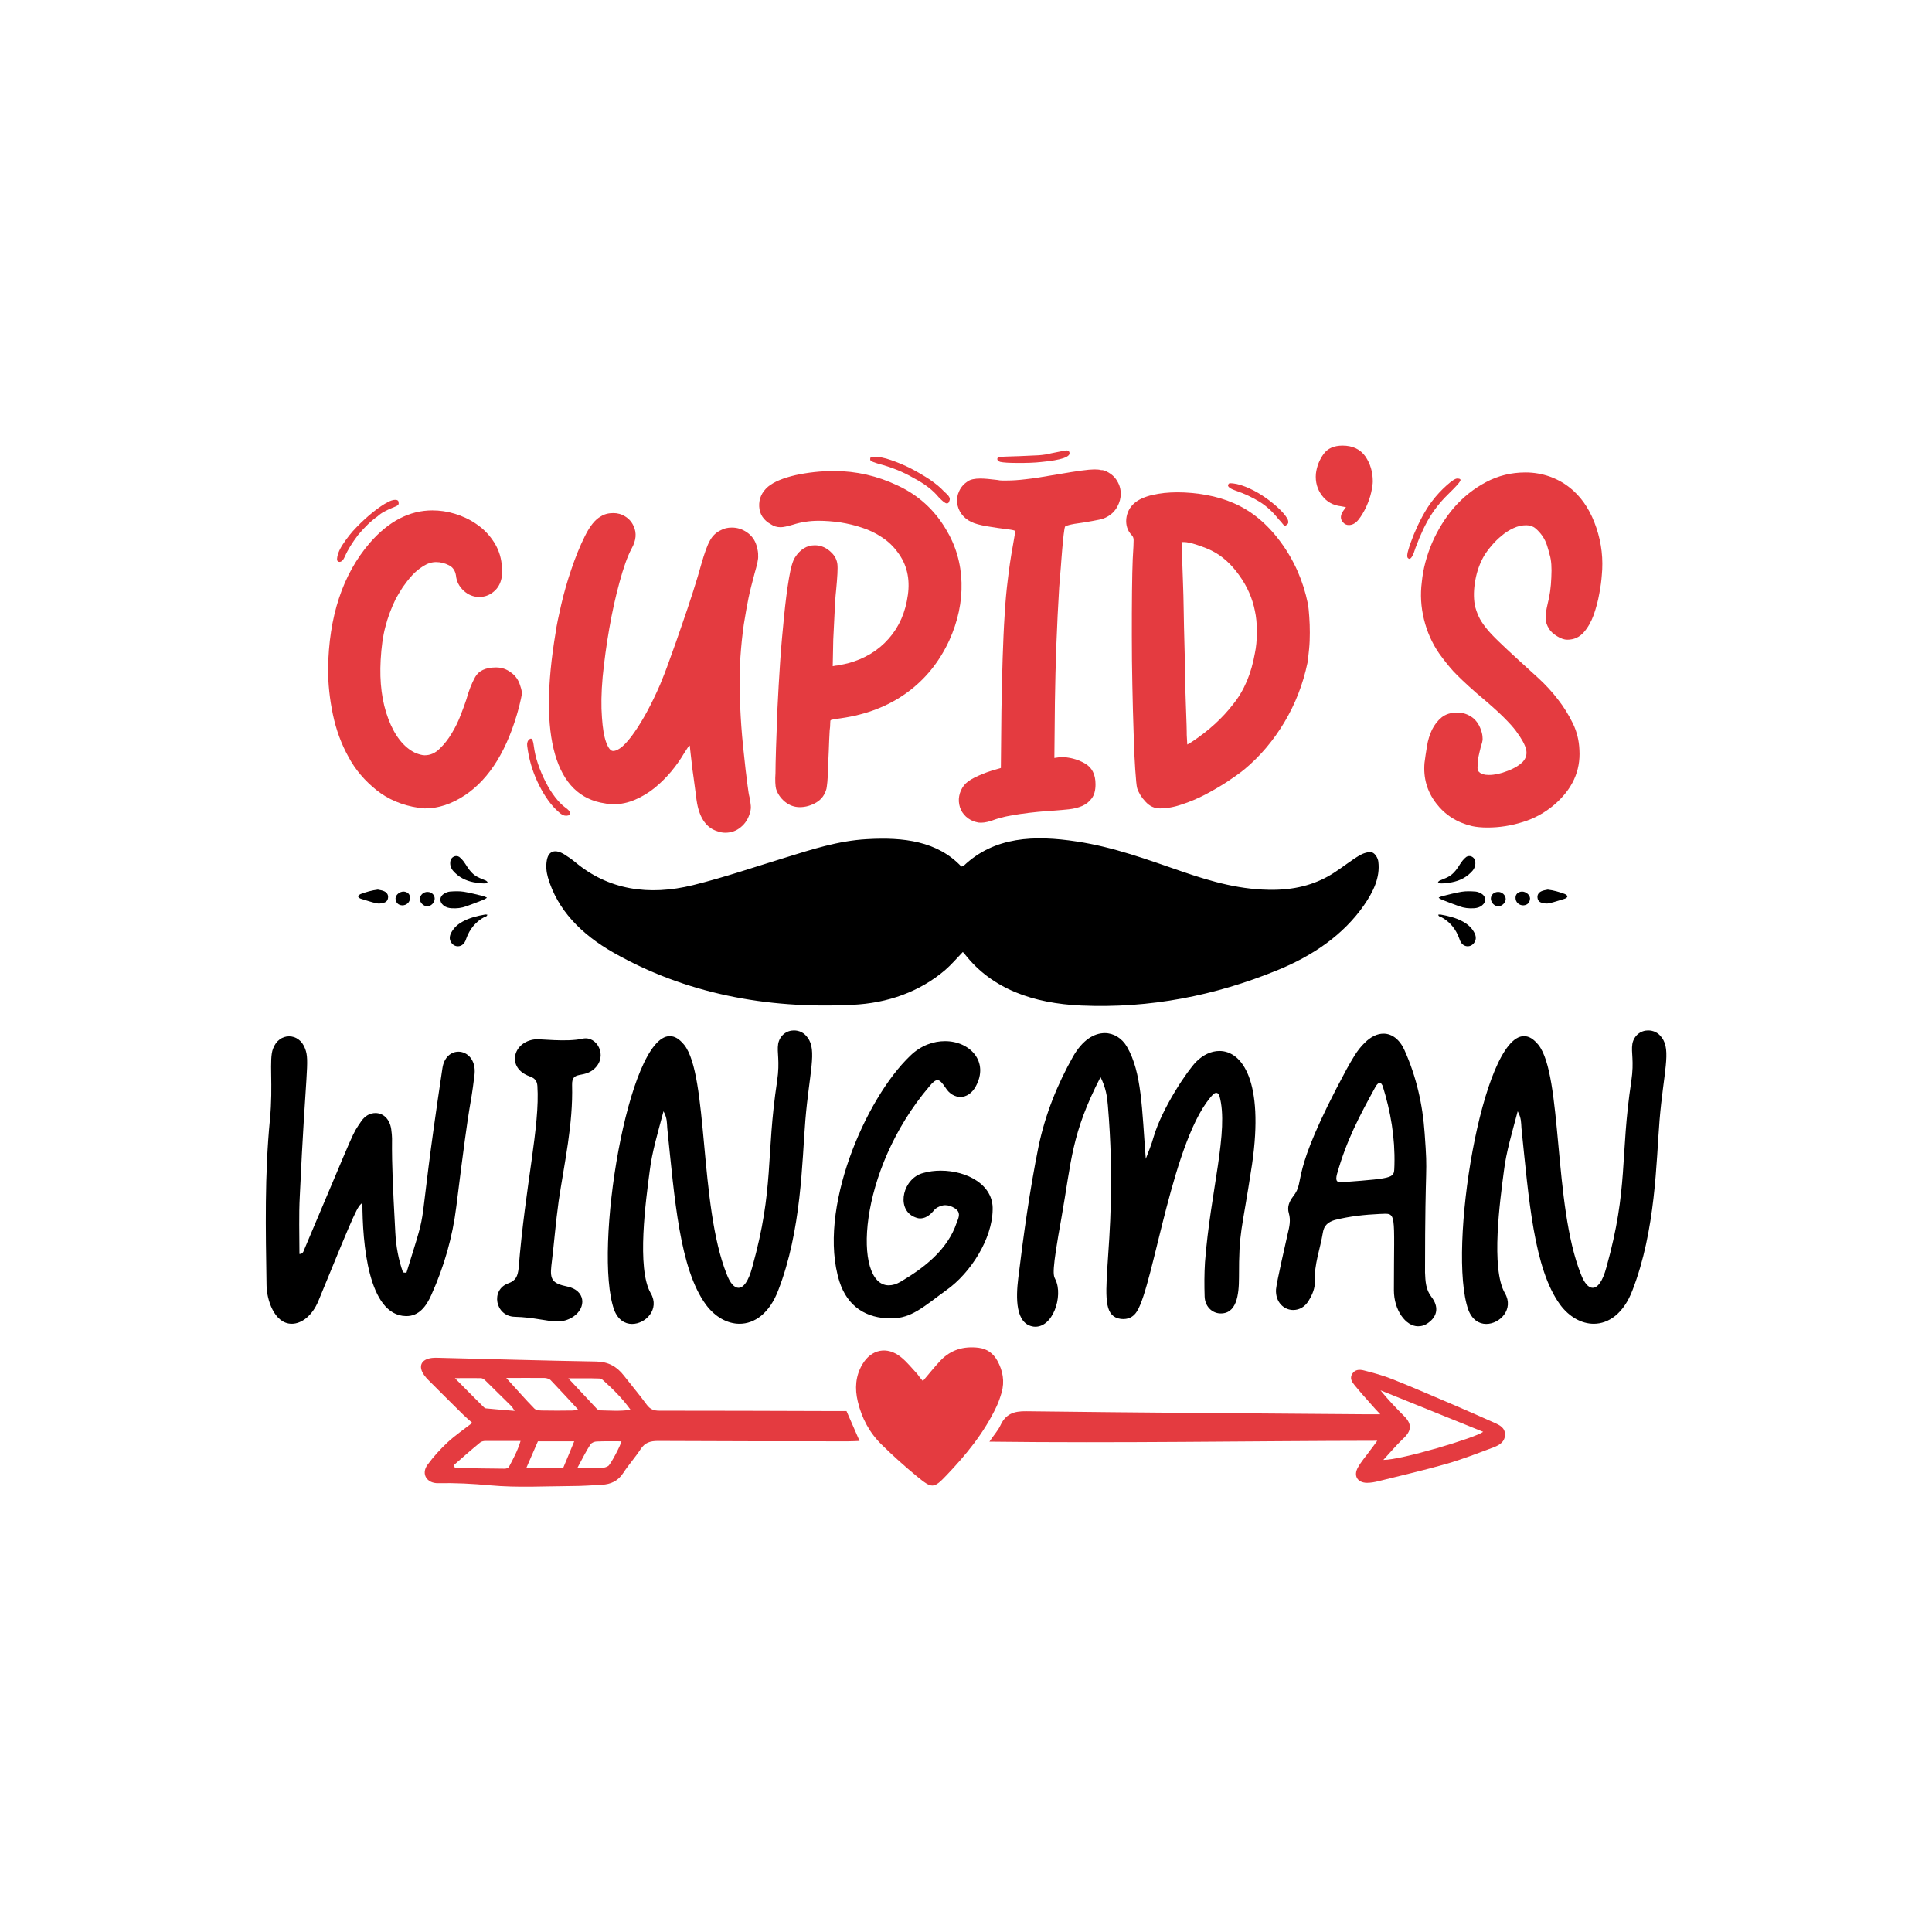 <?xml version="1.0" encoding="utf-8"?>
<!-- Generator: Adobe Illustrator 22.0.0, SVG Export Plug-In . SVG Version: 6.00 Build 0)  -->
<svg version="1.1" id="Layer_1" xmlns="http://www.w3.org/2000/svg" xmlns:xlink="http://www.w3.org/1999/xlink" x="0px" y="0px"
	 viewBox="0 0 1080 1080" style="enable-background:new 0 0 1080 1080;" xml:space="preserve">
<style type="text/css">
	.st0{fill:#E43B40;}
</style>
<g>
	<g>
		<g>
			<path class="st0" d="M290.8,383.3c0.7,2,1,3.5,0.9,4.6c-0.1,1.1-0.6,3.4-1.5,7.1c-6.3,23.9-16.5,40.4-30.4,49.6
				c-7.4,4.9-14.8,7.3-22.2,7.3c-1.6,0-2.8-0.1-3.5-0.3c-9.2-1.4-17.1-4.7-23.6-9.9c-6.5-5.2-11.8-11.3-15.7-18.6
				c-4-7.2-6.9-15.1-8.7-23.7c-1.8-8.6-2.7-17-2.7-25.4c0.4-29.3,8.1-52.8,23.3-70.5c10.5-12.1,22.2-18.2,35-18.2
				c4.2,0,8.4,0.6,12.6,1.9c4.2,1.3,8.2,3.1,11.8,5.6c3.6,2.4,6.7,5.4,9.2,9c2.5,3.5,4.2,7.5,4.9,11.8c1.3,7.4,0.2,12.8-3.3,16.3
				c-2.5,2.5-5.5,3.8-9,3.8c-3.3,0-6.2-1.2-8.7-3.5c-2.5-2.3-4-5.2-4.3-8.4c-0.4-2.7-1.7-4.7-3.9-5.8c-2.3-1.2-4.7-1.8-7.2-1.8
				c-2.4,0-4.7,0.7-7.1,2.2c-2.4,1.5-4.5,3.2-6.4,5.3c-1.9,2.1-3.6,4.3-5.2,6.6c-1.5,2.4-2.8,4.5-3.9,6.5
				c-2.5,5.2-4.5,10.5-5.8,15.7c-1.4,5.2-2.2,11.4-2.6,18.4c-0.7,12.5,0.7,23.5,4.3,33c3.6,9.5,8.6,15.8,14.9,18.9
				c2.2,0.9,4,1.4,5.4,1.4c3.1,0,5.9-1.2,8.4-3.7c2.5-2.4,4.8-5.3,6.8-8.7c2-3.3,3.7-6.8,5-10.3c1.4-3.5,2.4-6.4,3.1-8.5
				c1.3-4.7,2.9-8.9,4.9-12.5c2-3.6,5.9-5.4,11.7-5.4c3.1,0,5.8,0.9,8.3,2.8C288.2,377.7,289.9,380.2,290.8,383.3z M192.8,311.1
				c-0.9,2-1.9,3-3,3c-0.7,0-1.2-0.4-1.4-1.1c0-2.5,1.1-5.5,3.3-8.8c2.2-3.3,4.7-6.6,7.7-9.6c3-3.1,6.1-5.9,9.2-8.4
				c3.2-2.5,5.8-4.3,8-5.4c1.6-0.9,3.1-1.4,4.3-1.4c1.3,0,1.9,0.5,1.9,1.4c0.2,0.7,0,1.3-0.4,1.6c-0.5,0.4-1.6,0.9-3.4,1.6
				c-1.3,0.5-2.7,1.2-4.2,2c-1.5,0.8-2.8,1.7-3.7,2.6c-3.6,2.5-7.2,6-10.9,10.4C196.8,303.5,194.3,307.5,192.8,311.1z"/>
			<path class="st0" d="M316,451.4c1.6,1.1,2.5,2.1,2.7,3c0.2,0.9-0.5,1.5-1.9,1.6h-0.5c-1.1,0-2.4-0.6-3.8-1.9
				c-4.2-3.6-7.8-8.6-11-14.9c-3.2-6.3-5.3-12.8-6.4-19.5c-0.4-2.2-0.5-3.6-0.4-4.2c0.1-0.6,0.3-1.2,0.7-1.8c0.5-0.5,1-0.8,1.4-0.8
				c0.7,0,1.3,1.4,1.6,4.1c0.4,3.1,1.1,6.4,2.3,9.9c1.2,3.5,2.6,6.9,4.2,10c1.6,3.2,3.4,6.1,5.4,8.7
				C312.3,448.2,314.2,450.1,316,451.4z M421.8,320.6c-1.4,5.2-2.6,9.9-3.4,13.8c-0.8,4-1.7,8.9-2.6,14.6
				c-0.9,6.3-1.5,12.4-1.9,18.3c-0.4,5.9-0.5,12-0.4,18.3c0.1,6.3,0.4,13.1,0.9,20.3c0.5,7.2,1.4,15.4,2.4,24.4
				c0.4,2.9,0.7,5.8,1.1,8.8c0.4,3,0.7,5.2,1.1,6.6c0.4,2,0.6,3.6,0.7,4.7c0.1,1.2,0,2.4-0.4,3.7c-0.9,3.4-2.6,6.2-5.2,8.3
				c-2.5,2.1-5.4,3.1-8.7,3.1c-1.5,0-2.9-0.3-4.3-0.8c-6-1.8-9.8-7-11.4-15.5c-0.2-1.1-0.5-3-0.8-5.7c-0.4-2.7-0.8-5.7-1.2-9
				c-0.5-3.3-0.9-6.4-1.2-9.5c-0.4-3.1-0.6-5.4-0.8-7.1c0-0.7-0.1-1.1-0.3-1.1c-0.2,0-1.2,1.4-3,4.3c-2,3.4-4.4,6.8-7.2,10.2
				c-2.8,3.3-5.9,6.4-9.2,9.1c-3.3,2.7-7,4.9-10.9,6.6c-3.9,1.7-8,2.6-12.3,2.6c-0.7,0-1.5,0-2.2-0.1c-0.7-0.1-1.5-0.2-2.4-0.4
				c-13.9-2-23.2-11.1-27.9-27.3c-4.7-16.2-4.6-38.9,0.3-68.2c0.5-3.8,1.6-9,3.1-15.5c1.5-6.5,3.4-13.2,5.7-19.9
				c2.3-6.8,4.8-13,7.6-18.6c2.8-5.6,5.7-9.2,8.8-10.9c2-1.3,4.3-1.9,7.1-1.9c2.3,0,4.6,0.6,6.6,1.9c2.1,1.3,3.7,3.1,4.7,5.4
				c1.8,3.8,1.4,8-1.1,12.5c-2.4,4.5-4.6,10.8-6.8,18.9c-2.2,8-4.1,16.6-5.7,25.8c-1.6,9.1-2.8,18.1-3.7,27
				c-0.8,8.9-0.9,16.5-0.4,22.8c0.4,5.8,1.1,10.4,2.3,13.7c1.2,3.3,2.5,5,3.9,5c3.1,0,7.1-3.5,11.9-10.4c4.9-7,9.7-15.9,14.4-26.7
				c1.4-3.4,3.3-8.1,5.4-14.1c2.2-6,4.4-12.2,6.6-18.7c2.3-6.5,4.4-12.9,6.4-19.1c2-6.2,3.5-11.3,4.6-15.3
				c1.8-6.3,3.4-10.8,4.9-13.4c1.4-2.6,3.5-4.6,6.2-5.8c1.6-0.9,3.6-1.4,6-1.4c3.1,0,5.9,0.9,8.5,2.7c2.6,1.8,4.4,4.3,5.3,7.3
				c0.7,2.4,1,4.3,0.9,5.8C424,312.5,423.2,315.7,421.8,320.6z"/>
			<path class="st0" d="M528.7,295.7c5.6,9.2,8.5,19.2,8.8,30c0.3,10.8-2,21.6-6.9,32.4c-5.6,12.1-13.6,21.9-23.9,29.3
				c-10.3,7.4-22.5,12.1-36.6,14.1c-3.8,0.5-5.7,0.9-5.7,1.1c-0.2,0-0.3,0.6-0.3,1.8c0,1.2-0.1,2.5-0.3,3.9
				c-0.2,3.8-0.4,7.6-0.5,11.3c-0.2,3.7-0.3,7.1-0.4,10c-0.1,3-0.2,5.5-0.4,7.5c-0.2,2-0.4,3.3-0.5,3.8c-0.9,3.4-2.8,6-5.7,7.7
				c-2.9,1.7-6,2.6-9.2,2.6c-3.1,0-5.8-1-8.3-3c-2.4-2-4.1-4.4-5-7.3c-0.2-0.7-0.3-1.9-0.4-3.5c-0.1-1.6,0-3.3,0.1-5.2
				c0-2.9,0.1-7.5,0.3-14c0.2-6.4,0.5-13.8,0.8-22.1c0.4-8.3,0.9-17,1.5-26c0.6-9,1.4-17.6,2.2-25.6c0.8-8,1.7-15.1,2.7-21
				c1-6,2.1-9.9,3.4-11.9c2.9-4.5,6.6-6.8,11.1-6.8c3.6,0,6.8,1.5,9.5,4.3c1.8,1.8,2.8,3.9,3.1,6.2c0.3,2.4,0,7.2-0.7,14.6
				c-0.4,3.6-0.7,8.1-0.9,13.4c-0.3,5.3-0.5,10.1-0.7,14.2l-0.3,14.9l1.6-0.3c0.4,0,1.2-0.1,2.6-0.4c1.4-0.3,2.8-0.6,4.2-0.9
				c9.4-2.5,17-7.1,22.9-13.8c5.9-6.7,9.4-14.8,10.7-24.4c1.3-9.2-0.6-17.2-5.7-23.9c-2.4-3.3-5.2-6-8.7-8.3
				c-3.4-2.3-7.1-4.1-11.1-5.4c-4-1.4-8.1-2.3-12.3-3c-4.3-0.6-8.3-0.9-12.1-0.9c-4.9,0-9.7,0.7-14.4,2.2c-3.1,0.9-5.3,1.4-6.8,1.4
				c-2,0-3.8-0.5-5.4-1.6c-4.2-2.3-6.4-5.7-6.6-10s1.4-8,5-11.1c3.3-2.7,8.4-4.8,15.3-6.4c7-1.5,14.1-2.3,21.6-2.3
				c12.3,0,24.1,2.7,35.5,8.1C513.2,276.7,522.2,284.8,528.7,295.7z M491.2,259.3c-2.4-0.7-3.8-1.3-4.3-1.6c-0.5-0.4-0.6-1-0.3-1.9
				c0.2-0.4,0.8-0.5,1.9-0.5c2.7,0,5.9,0.6,9.6,1.9c3.7,1.3,7.4,2.8,11.1,4.7c3.7,1.9,7.2,4,10.6,6.2c3.3,2.3,5.9,4.4,7.7,6.4
				c1.6,1.4,2.7,2.5,3.1,3.3c0.4,0.7,0.5,1.5,0.1,2.2c-0.2,0.9-0.6,1.4-1.4,1.4c-0.9,0-2.4-1.2-4.6-3.5c-3.1-3.8-7.7-7.4-14-10.7
				C504.7,263.7,498.1,261.1,491.2,259.3z"/>
			<path class="st0" d="M618.7,263.6c2.5,1.3,4.5,3,5.8,5.3c1.4,2.3,2,4.6,2,7.1s-0.6,4.8-1.9,7.2c-1.3,2.4-3.2,4.3-5.7,5.7
				c-1.3,0.7-2.8,1.3-4.5,1.6c-1.7,0.4-4.7,0.9-8.8,1.6c-4,0.5-6.7,1-8.1,1.4c-1.4,0.4-2.2,0.7-2.2,1.1c-0.2,0.5-0.4,1.9-0.7,4.2
				c-0.3,2.3-0.5,5-0.8,8.1c-0.3,3.2-0.5,6.6-0.8,10.3c-0.3,3.7-0.6,7.4-0.9,11c-1.3,21.3-2.1,42.8-2.4,64.3l-0.3,31.2l3.5-0.5
				c4.7,0,9.1,1.1,13.3,3.4c4.2,2.3,6.2,6.2,6.2,11.8c0,3.4-0.7,6.1-2.2,8c-1.4,1.9-3.3,3.3-5.4,4.2c-2.2,0.9-4.6,1.5-7.3,1.8
				c-2.7,0.3-5.3,0.5-7.9,0.7c-6.5,0.4-12.9,1-19.1,1.9c-6.2,0.9-10.9,1.9-14,3c-3.3,1.3-6,1.9-8.1,1.9c-1.1,0-1.9-0.1-2.4-0.3
				c-2.4-0.5-4.3-1.6-6-3.1c-1.6-1.5-2.8-3.3-3.4-5.3c-0.6-2-0.8-4.1-0.4-6.2c0.4-2.2,1.3-4.2,2.7-6c1.1-1.4,3-2.9,5.8-4.3
				c2.8-1.4,5.9-2.7,9.4-3.8l5.4-1.6l0.3-31.7c0.2-11.2,0.4-21.2,0.7-29.8c0.3-8.7,0.6-16.6,1.1-23.9c0.4-7.2,1-13.9,1.8-20.1
				c0.7-6.1,1.6-12.2,2.7-18.2c0.9-5.1,1.4-8,1.4-8.7c0-0.4-1.5-0.7-4.6-1.1c-3.3-0.4-6.9-0.9-11-1.6c-4.1-0.7-7-1.5-8.8-2.4
				c-2.4-1.1-4.2-2.6-5.6-4.5c-1.4-1.9-2.2-4-2.4-6.2c-0.3-2.3,0.1-4.5,1.1-6.6c1-2.2,2.6-4,4.7-5.4c1.6-1.1,4-1.6,7.1-1.6
				c2.3,0,5.5,0.3,9.5,0.8c0.9,0.2,1.8,0.3,2.7,0.3s1.8,0,2.7,0c2.9,0,6.4-0.2,10.4-0.7c4.1-0.4,10.2-1.4,18.3-2.8
				c10.3-1.8,17-2.7,20.1-2.7c1.6,0,2.9,0.1,3.9,0.4C616.6,262.7,617.7,263.1,618.7,263.6z M559.1,258.2c-1.1-0.4-1.6-0.9-1.6-1.6
				c0-0.7,0.5-1.1,1.5-1.2c1-0.1,4.6-0.2,10.7-0.4c4.9-0.2,8.5-0.4,11-0.5c2.4-0.2,4.7-0.5,6.9-1.1c2.7-0.5,4.7-0.9,6-1.2
				c1.3-0.3,2.2-0.4,2.7-0.4c0.7,0,1.2,0.3,1.4,0.8c1.3,2.7-4.1,4.6-16,5.7c-1.6,0.2-3.6,0.3-5.8,0.4c-2.3,0.1-4.6,0.1-6.9,0.1
				C564.1,258.8,560.9,258.6,559.1,258.2z"/>
			<path class="st0" d="M731.1,337.4c0.4,2.2,0.6,4.7,0.8,7.5c0.2,2.8,0.3,5.7,0.3,8.8c0,3.1-0.1,6.1-0.4,9.1
				c-0.3,3-0.6,5.6-0.9,7.7c-2.5,11.9-6.8,23-12.9,33.2c-6.1,10.2-13.5,19-22.4,26.4c-2.7,2.2-6,4.5-9.9,7.1
				c-3.9,2.5-8,4.9-12.2,7.1c-4.3,2.2-8.5,4-12.9,5.4c-4.3,1.5-8.4,2.2-12.2,2.2c-3.1,0-5.7-1.2-8-3.7c-2.3-2.4-3.8-4.9-4.7-7.5
				c-0.4-1.4-0.7-5-1.1-10.6c-0.4-5.6-0.7-12.4-0.9-20.5c-0.3-8-0.5-16.8-0.7-26.3c-0.2-9.5-0.3-18.8-0.3-27.8c0-9,0-17.4,0.1-25
				c0.1-7.6,0.2-13.6,0.4-17.9c0.4-6,0.5-9.5,0.5-10.7c0-1.2-0.4-2.1-1.1-2.8c-2.4-2.5-3.3-5.6-3-9.1c0.4-3.5,1.9-6.5,4.6-8.8
				c2.3-2,5.7-3.5,9.9-4.5c4.2-1,9-1.5,14.2-1.5c5.2,0,10.6,0.5,16.1,1.5c5.5,1,10.5,2.5,15.1,4.5c10.1,4.3,18.9,11.6,26.4,21.8
				C723.5,313.3,728.5,324.8,731.1,337.4z M701.5,365.1c0.7-3.3,1.1-7.2,1.1-11.9c0-4.7-0.4-8.6-1.1-11.7
				c-1.4-7.1-4.3-13.7-8.7-19.8c-4.3-6.1-9.3-10.7-14.9-13.6c-2.5-1.3-5.4-2.4-8.7-3.5c-3.3-1.1-5.7-1.6-7.3-1.6h-1.4l0.3,5.4
				c0,0.7,0,2.6,0.1,5.7c0.1,3.1,0.2,6.9,0.4,11.5c0.2,4.6,0.3,9.9,0.4,15.7c0.1,5.9,0.2,12,0.4,18.3c0.2,6.3,0.3,12.4,0.4,18.3
				c0.1,5.9,0.2,11.1,0.4,15.7c0.2,4.6,0.3,8.5,0.4,11.5c0.1,3.1,0.1,5,0.1,5.7l0.3,5.4l2.7-1.6c9.2-6.1,16.9-13.1,22.9-20.9
				C695.5,386.1,699.5,376.5,701.5,365.1z M690.6,274.2c-4-1.4-5.1-2.8-3.3-4.1c2.5,0,5.4,0.6,8.7,1.9c3.3,1.3,6.4,2.9,9.5,4.9
				c3.1,2,5.9,4.2,8.5,6.5c2.6,2.4,4.6,4.6,5.8,6.8c0.5,1.3,0.5,2.2,0,2.7c-0.7,0.7-1.3,1.1-1.6,1.1c-0.2,0-0.6-0.4-1.2-1.2
				c-0.6-0.8-1.4-1.7-2.3-2.6c-3.1-4-6.6-7.2-10.4-9.6C700.4,278.2,695.9,276,690.6,274.2z"/>
			<path class="st0" d="M767.4,269.1c0,1.4-0.3,3.5-0.9,6.2c-0.6,2.7-1.6,5.4-2.8,8.1c-1.3,2.7-2.7,5.1-4.3,7.1c-1.6,2-3.4,3-5.4,3
				c-1.3,0-2.4-0.5-3.3-1.6c-1.6-1.8-1.5-4,0.3-6.5l1.4-1.9l-2.7-0.5c-4.5-0.5-8.1-2.5-10.7-6c-2.6-3.4-3.8-7.5-3.4-12.2
				c0.5-4.2,2-7.8,4.3-11c2.3-3.2,5.9-4.7,10.6-4.7c5.6,0,9.9,2,12.8,6.1C766,259.2,767.4,263.8,767.4,269.1z"/>
			<path class="st0" d="M810.8,275c-4.5,4.3-8.2,8.7-11,13.2c-2.8,4.4-5.7,10.4-8.5,18c-1.3,4.2-2.4,6.2-3.5,6.2
				c-0.2,0-0.5-0.2-0.8-0.5c-0.5-0.5-0.5-2.1,0.3-4.6c0.7-2.5,1.8-5.4,3.1-8.7c1.4-3.3,2.9-6.6,4.7-9.9c1.8-3.3,3.6-6.2,5.4-8.5
				c2.5-3.3,5.2-6.2,8.1-8.8c2.9-2.6,4.9-3.9,6-3.9c1.6,0,2.2,0.5,1.6,1.5C815.7,269.9,813.9,272,810.8,275z M879.4,274.2
				c5.8,5.2,10.1,12.2,13,20.9c2.9,8.7,3.9,17.5,3,26.6c-0.2,2.7-0.6,6.1-1.4,10.2c-0.7,4.1-1.8,8-3.1,11.8
				c-1.4,3.8-3.2,7.1-5.6,9.8c-2.4,2.7-5.4,4.1-9.2,4.1c-1.6,0-3.5-0.6-5.6-1.9c-2.1-1.3-3.6-2.6-4.5-4.1c-1.3-2-1.9-3.9-2-5.8
				c-0.1-1.9,0.3-4.7,1.2-8.5c1.1-4.2,1.8-9,2-14.5c0.3-5.5,0-9.7-0.9-12.6c-0.4-1.6-0.9-3.4-1.5-5.3c-0.6-1.9-1.5-3.7-2.6-5.3
				c-1.1-1.6-2.4-3-3.8-4.2c-1.4-1.2-3.2-1.8-5.2-1.8c-2.4,0-4.7,0.5-7.1,1.6c-2.4,1.1-4.6,2.5-6.6,4.2c-2.1,1.7-4,3.6-5.7,5.6
				c-1.7,2-3.1,3.9-4.2,5.7c-2.4,4.2-4,8.7-4.9,13.7c-0.9,5-1,9.5-0.3,13.7c0.5,2.4,1.3,4.5,2.2,6.5c0.9,2,2.3,4.1,4.1,6.4
				c1.8,2.3,4.2,4.8,7.1,7.6c2.9,2.8,6.5,6.2,10.9,10.2c3.6,3.3,7.4,6.7,11.4,10.4c4,3.7,7.6,7.6,10.8,11.8c3.3,4.2,6,8.6,8.3,13.3
				c2.3,4.7,3.5,9.7,3.7,14.9c0.7,11.8-4,22-14.1,30.7c-5.1,4.3-10.9,7.6-17.5,9.6c-6.6,2.1-13.2,3.1-19.7,3.1
				c-3.6,0-6.5-0.3-8.7-0.8c-8.5-2-15.2-6.3-20.2-12.9c-5-6.6-7.1-14.1-6.4-22.4c0.4-2.9,0.8-6,1.4-9.4c0.5-3.3,1.5-6.4,2.8-9.2
				c1.4-2.8,3.2-5.1,5.4-6.9c2.3-1.8,5.2-2.7,8.8-2.7c3.1,0,5.9,1,8.4,2.8c2.5,1.9,4.2,4.7,5.2,8.3c0.4,1.4,0.5,2.7,0.5,3.7
				c0,1-0.4,2.6-1.1,4.7c-0.4,1.5-0.7,3-1.1,4.7c-0.4,1.7-0.5,3.1-0.5,4.2c-0.2,1.8-0.2,3-0.1,3.5c0.1,0.5,0.4,1,0.9,1.4
				c1.1,1.1,2.9,1.6,5.4,1.6c3.1,0,6.5-0.7,10.3-2.2c3.8-1.4,6.7-3.2,8.7-5.2c1.8-2,2.4-4.3,1.8-6.9c-0.6-2.6-2.5-6-5.6-10.2
				c-1.6-2.2-4-4.8-7.2-8c-3.2-3.2-8.2-7.6-15.1-13.4c-5.8-5.1-10-9.1-12.8-12.1c-2.7-3-5.3-6.3-7.9-9.9c-4-5.8-6.8-12.2-8.5-19.1
				c-1.7-7-2.1-13.9-1.2-20.8c0.7-7.4,2.7-14.8,5.8-22.1c3.2-7.3,7.3-13.9,12.3-19.7c5.1-5.8,11-10.5,17.8-14.1
				c6.8-3.6,14.1-5.4,22.1-5.4c4.7,0,9.3,0.8,13.8,2.4C871.5,268.3,875.6,270.8,879.4,274.2z"/>
		</g>
	</g>
	<g>
		<path d="M150.9,625.8c1.9-19.6-0.6-33.5,1.7-39.5c1.7-4.7,5.3-7,9-7s7.3,2.3,9,7c2.6,7,0.2,12.2-3,82.2
			c-0.6,10.9-0.2,21.6-0.2,32.5c2.1,0,2.3-1.7,2.8-2.8c29.9-70.5,26.1-63,31.8-71.5c2.1-3,4.9-4.5,7.9-4.5c4.1,0,7.9,3,8.8,9
			c1.3,9.8-0.9,0.9,2.3,57.9c0.4,7.5,1.7,14.9,4.3,22.2l1.9,0.2c13.9-45.1,4.5-10.5,20.1-114.2c0.9-6.4,4.9-9.4,9-9.4
			c4.9,0,9.8,4.5,9,12.6c-2.8,23.1-1.7,5.3-10.2,73.9c-2.1,17.1-6.8,33.5-13.9,49.3c-2.8,6.4-7,12.2-14.3,12
			c-21.1-0.4-24.3-41-24.3-63.4c-3,2.8-2.6,1.1-24.6,54.9c-3.4,8.3-9.4,12.8-14.9,12.8c-9.8,0-14.1-13.7-14.1-21.8
			C148.5,687.3,147.9,656.5,150.9,625.8z"/>
		<path d="M284.1,717.4c4.3-1.5,5.3-4.1,5.8-8.3c3.8-47,12-79.6,10.5-102.1c-0.2-2.8-1.5-4.3-4.3-5.3c-13.2-4.7-9.4-19.4,3-20.7
			c2.1-0.4,17.7,1.7,26.7-0.4c7.9-1.7,14.1,9.6,6.6,16.7c-6.2,5.8-12.8,0.9-12.6,9.2c0.6,22-4.3,43.4-7.5,64.9
			c-1.7,12.2-2.6,24.3-4.1,36.3c-0.9,7.9,0.9,9.8,9,11.5c10,2.1,10.9,11.7,3.2,16.9c-3,1.9-5.8,2.6-8.8,2.6c-6,0-12.8-2.3-23.9-2.6
			C276.8,735.8,274.1,721,284.1,717.4z"/>
		<path d="M374.4,579.2c2.8,0,5.3,1.5,8.1,4.9c13.5,17.1,8.3,89.5,23.7,128.1c1.9,5.1,4.3,7.7,6.6,7.7c2.8,0,5.6-3.6,7.7-11.5
			c12.4-44.4,7.5-61.7,13.9-104c1.7-11.5-0.2-15.8,0.6-20.9c0.9-4.7,4.7-7.5,8.8-7.5c3,0,5.8,1.3,7.7,4.1c5.3,7,0.9,19.6-1.3,46.1
			c-1.9,23.1-2.1,61.5-15.2,95.2c-4.9,12.8-13.2,18.6-21.6,18.6c-6.8,0-13.7-3.8-18.8-10.7c-14.7-20.1-17.5-59.2-21.6-98.7
			c-0.2-2.8,0-5.6-2.1-9.4c-3.2,12.2-6.4,22.6-7.7,33.3c-2.1,16-7.5,54.7,0.6,68.5c5.1,8.8-2.8,17.1-10.5,17.1
			c-4.1,0-7.9-2.4-10-7.9C331.5,699,351.1,579.2,374.4,579.2z"/>
		<path d="M508.9,590.1c6-5.8,13-8.1,19.4-8.1c13.9,0,24.8,11.5,17.1,25.4c-2.1,3.8-5.3,5.8-8.5,5.8c-3,0-6.2-1.7-8.3-5.1
			c-1.9-2.8-3.2-4.3-4.5-4.3c-1.3,0-2.6,1.1-4.5,3.4c-40.6,47.6-42.7,111.3-22.8,111.3c2.1,0,4.3-0.6,6.8-2.1
			c13-7.7,26.1-17.7,31.2-32.9c1.1-2.8,2.6-5.8-1.1-8.1c-1.7-1.1-3.6-1.7-5.3-1.7c-1.9,0-4.1,0.9-5.6,2.1c-1.1,1.1-3.8,5.3-8.5,5.3
			c-1.1,0-2.3-0.4-3.8-1.1c-9.6-4.9-5.6-21.4,5.6-24.3c3.2-0.9,6.4-1.3,9.8-1.3c14.7,0,29.5,7.9,29,21.8
			c-0.2,16.4-12.4,35.4-25.6,44.8c-13,9.4-19.6,16-31.2,16c-13.9,0-24.3-6.6-28.8-20.5C456.6,676.4,483.8,614,508.9,590.1z"/>
		<path d="M569.2,714.6c3-24.6,6.4-49.1,11.3-73.5c3.8-18.2,10.5-34.8,19.4-50.6c5.3-9.2,11.7-13,17.7-13c4.9,0,9.6,2.8,12.4,7.7
			c8.3,14.3,8.3,34.6,10.5,62.6c1.5-4.1,3.2-7.9,4.3-12c4.9-16.7,19.2-37.6,23.9-42.3c3.8-3.8,8.3-6,13-6c12.6,0,25,16.7,18.2,63.4
			c-6,39.5-7.3,36.5-7.3,63.2c0,9.8-1.3,20.7-10.9,20.1c-4.5-0.4-8.1-4.1-8.3-9.4c-0.2-6.4-0.2-12.8,0.2-19.2
			c3-39.5,13.5-73.5,8.1-92.9c-0.6-1.9-1.9-2.3-3.4-1.1C655.6,635,645,718,635.6,733c-2.1,3.4-5.1,4.7-9,4.3
			c-17.5-2.3-0.2-35.7-7.3-119.4c-0.4-4.9-1.1-9.8-4.1-15.8c-16.4,31.8-16.2,46.8-21.8,78.4c-5.6,31-4.7,32.2-3.4,34.8
			c4.5,9.2-1.5,27.5-12.2,26.3C567.5,740.2,567.9,725.3,569.2,714.6z"/>
		<path d="M722.9,732.3c-5.1,0-10-4.3-9.6-11.5c0.4-4.5,5.6-26.7,6.6-31.4c0.9-3.6,1.7-7.3,0.6-11.1c-1.1-3.6,0.2-6.6,2.3-9.4
			c7.7-9.8-3.4-9.4,29.9-71.1c3-5.3,5.8-10.7,10.2-14.9c3.4-3.4,7-5.1,10.5-5.1c4.7,0,9,3.2,11.7,9.2c6.6,14.7,10.2,30.3,11.3,46.6
			c1.9,26.3,0.2,10.7,0.2,77.7c0.2,4.9,0.4,9.6,3.6,13.7c4.1,5.3,3.4,10.5-1.3,14.1c-2.1,1.7-4.1,2.3-6.2,2.3
			c-7,0-13.5-9.2-13.5-20.1c0-44.8,1.9-43.1-7.9-42.7c-8.5,0.4-16.9,1.3-25.2,3.4c-3.6,1.1-6,3-6.6,7c-1.5,9.2-4.9,17.7-4.5,27.1
			c0.2,3.8-1.3,7.5-3.4,10.9C729.5,730.6,726.3,732.3,722.9,732.3z M750.9,660.8c30.5-2.3,28.2-2.3,28.6-9.6
			c0.4-15.2-2.1-29.9-6.6-44.2c-0.2-0.6-0.9-1.3-1.1-1.7c-1.5,0-1.9,0.9-2.6,1.7c-9.6,17.5-16.4,30.3-21.8,49.3
			C746.4,660.2,747.2,661.2,750.9,660.8z"/>
		<path d="M851.9,579.2c2.8,0,5.3,1.5,8.1,4.9c13.5,17.1,8.3,89.5,23.7,128.1c1.9,5.1,4.3,7.7,6.6,7.7c2.8,0,5.6-3.6,7.7-11.5
			c12.4-44.4,7.5-61.7,13.9-104c1.7-11.5-0.2-15.8,0.6-20.9c0.9-4.7,4.7-7.5,8.8-7.5c3,0,5.8,1.3,7.7,4.1c5.3,7,0.9,19.6-1.3,46.1
			c-1.9,23.1-2.1,61.5-15.2,95.2c-4.9,12.8-13.2,18.6-21.6,18.6c-6.8,0-13.7-3.8-18.8-10.7c-14.7-20.1-17.5-59.2-21.6-98.7
			c-0.2-2.8,0-5.6-2.1-9.4c-3.2,12.2-6.4,22.6-7.7,33.3c-2.1,16-7.5,54.7,0.6,68.5c5.1,8.8-2.8,17.1-10.5,17.1
			c-4.1,0-7.9-2.4-10-7.9C809,699,828.6,579.2,851.9,579.2z"/>
	</g>
	<g>
		<path d="M538.2,532.2c-3.3,3.4-6.3,7-9.9,10.1c-14.1,12-31.9,18.5-51.9,19.4c-48.4,2.4-93.5-6.5-133.5-29.2
			c-18.1-10.3-31.4-24-36.6-42c-0.9-3.1-1.2-6.5-0.6-9.7c1-5.3,4.8-6.3,9.9-3.1c2.1,1.3,4.1,2.7,5.9,4.2
			c18.6,15.6,41.2,19,65.9,12.9c17.4-4.3,34.3-10.1,51.3-15.3c14.9-4.6,29.7-9.5,45.9-10.4c20.5-1.2,39.4,1.1,52.8,15.3
			c0.7-0.2,1.1-0.2,1.3-0.4c17.2-16.4,39.6-17.2,63.2-13.6c20.7,3.1,39.7,10.2,58.9,16.8c16.6,5.7,33.3,10.5,51.7,10.2
			c12.7-0.2,23.8-3.3,33.5-9.7c4.8-3.1,9.2-6.7,14.1-9.6c1.9-1.1,5.2-2.2,6.9-1.6c1.8,0.6,3.3,3.3,3.5,5.2c1.1,8.9-2.9,16.9-8,24.3
			c-11.4,16.4-28.3,28.2-48.8,36.5c-34.4,14-70.7,21.3-109.3,19.6c-26.9-1.2-49.8-9.3-64.9-28.5
			C539.3,533.1,538.8,532.7,538.2,532.2z"/>
	</g>
	<g>
		<g>
			<g>
				<path d="M272.1,501.7c-0.6-0.2-1.1-0.5-1.7-0.7c-3.7-0.9-7.4-1.9-11.1-2.5c-2.5-0.4-5.2-0.3-7.8-0.1c-1.1,0.1-2.3,0.6-3.3,1.2
					c-2.6,1.6-2.7,4.6-0.3,6.5c1.3,1.1,2.9,1.5,4.5,1.6c2.8,0.2,5.6-0.1,8.3-1.1c3.2-1.1,6.4-2.4,9.5-3.6c0.6-0.2,1.2-0.6,1.8-1
					C272.1,502,272.1,501.8,272.1,501.7z"/>
			</g>
			<g>
				<path d="M272.4,511.3c-0.4,0-0.8-0.1-1.1-0.1c-4.5,0.8-8.8,1.8-12.9,4.1c-2.5,1.4-4.5,3.2-5.9,5.6c-1.1,1.9-1.6,3.9-0.3,5.9
					c1.8,2.9,5.7,2.9,7.5,0c0.4-0.6,0.7-1.3,0.9-2c1.9-5.4,5.3-9.6,10.4-12.3C271.5,512.4,272.3,512.3,272.4,511.3z"/>
			</g>
			<g>
				<path d="M269.5,493.8c0.7,0,1.3,0.1,2,0c0.4-0.1,0.7-0.4,1.1-0.7c-0.3-0.3-0.6-0.6-0.9-0.8c-1.6-0.7-3.3-1.3-4.8-2.1
					c-2.3-1.2-4-3.1-5.5-5.3c-0.8-1.3-1.6-2.5-2.5-3.7c-0.6-0.8-1.4-1.6-2.2-2.2c-1.9-1.2-4.4,0-4.9,2.2c-0.4,2,0.1,3.9,1.4,5.5
					c3.1,3.6,7,5.6,11.6,6.5C266.3,493.5,267.9,493.6,269.5,493.8C269.5,493.8,269.5,493.8,269.5,493.8z"/>
			</g>
			<g>
				<path d="M211.2,497.3c-3.3,0.4-6.4,1.3-9.4,2.4c-0.3,0.1-0.6,0.3-0.9,0.5c-0.9,0.6-0.9,1.2,0,1.8c0.3,0.2,0.7,0.4,1.1,0.5
					c2.8,0.8,5.5,1.8,8.3,2.4c1.2,0.3,2.5,0.2,3.7-0.1c1.5-0.3,2.7-1.1,2.9-2.8c0.3-1.7-0.6-3-2-3.7
					C213.8,497.7,212.5,497.6,211.2,497.3z"/>
			</g>
			<g>
				<path d="M234.7,502.5c0,2,1.9,4,4,4.1c2.2,0.1,4.2-1.9,4.3-4.2c0-2.1-1.6-3.7-3.9-3.8C236.8,498.5,234.8,500.3,234.7,502.5z"/>
			</g>
			<g>
				<path d="M224.9,506.1c2.4,0,4.3-1.8,4.3-4.1c0.1-2.1-1.4-3.5-3.6-3.6c-2.2,0-4.4,1.8-4.5,3.8C221.2,504.6,222.6,506,224.9,506.1
					z"/>
			</g>
		</g>
		<g>
			<g>
				<path d="M804.3,501.7c0.6-0.2,1.1-0.5,1.7-0.7c3.7-0.9,7.4-1.9,11.1-2.5c2.5-0.4,5.2-0.3,7.8-0.1c1.1,0.1,2.3,0.6,3.3,1.2
					c2.6,1.6,2.7,4.6,0.3,6.5c-1.3,1.1-2.9,1.5-4.5,1.6c-2.8,0.2-5.6-0.1-8.3-1.1c-3.2-1.1-6.4-2.4-9.5-3.6c-0.6-0.2-1.2-0.6-1.8-1
					C804.3,502,804.3,501.8,804.3,501.7z"/>
			</g>
			<g>
				<path d="M804,511.3c0.4,0,0.8-0.1,1.1-0.1c4.5,0.8,8.8,1.8,12.9,4.1c2.5,1.4,4.5,3.2,5.9,5.6c1.1,1.9,1.6,3.9,0.3,5.9
					c-1.8,2.9-5.7,2.9-7.5,0c-0.4-0.6-0.7-1.3-0.9-2c-1.9-5.4-5.3-9.6-10.4-12.3C804.9,512.4,804.1,512.3,804,511.3z"/>
			</g>
			<g>
				<path d="M806.9,493.8c-0.7,0-1.3,0.1-2,0c-0.4-0.1-0.7-0.4-1.1-0.7c0.3-0.3,0.6-0.6,0.9-0.8c1.6-0.7,3.3-1.3,4.8-2.1
					c2.3-1.2,4-3.1,5.5-5.3c0.8-1.3,1.6-2.5,2.5-3.7c0.6-0.8,1.4-1.6,2.2-2.2c1.9-1.2,4.4,0,4.9,2.2c0.4,2-0.1,3.9-1.4,5.5
					c-3.1,3.6-7,5.6-11.6,6.5C810.1,493.5,808.5,493.6,806.9,493.8C806.9,493.8,806.9,493.8,806.9,493.8z"/>
			</g>
			<g>
				<path d="M865.2,497.3c3.3,0.4,6.4,1.3,9.4,2.4c0.3,0.1,0.6,0.3,0.9,0.5c0.9,0.6,0.9,1.2,0,1.8c-0.3,0.2-0.7,0.4-1.1,0.5
					c-2.8,0.8-5.5,1.8-8.3,2.4c-1.2,0.3-2.5,0.2-3.7-0.1c-1.5-0.3-2.7-1.1-2.9-2.8c-0.3-1.7,0.6-3,2-3.7
					C862.6,497.7,863.9,497.6,865.2,497.3z"/>
			</g>
			<g>
				<path d="M841.7,502.5c0,2-1.9,4-4,4.1c-2.2,0.1-4.2-1.9-4.3-4.2c0-2.1,1.6-3.7,3.9-3.8C839.6,498.5,841.6,500.3,841.7,502.5z"/>
			</g>
			<g>
				<path d="M851.5,506.1c-2.4,0-4.3-1.8-4.3-4.1c-0.1-2.1,1.4-3.5,3.6-3.6c2.2,0,4.4,1.8,4.5,3.8
					C855.2,504.6,853.8,506,851.5,506.1z"/>
			</g>
		</g>
	</g>
	<g>
		<path class="st0" d="M473.2,788.8c2.5,5.7,4.7,10.8,7.3,16.7c-2.5,0.1-4.5,0.2-6.5,0.2c-35.4,0-70.8,0-106.2-0.2
			c-4.3,0-7.3,0.9-9.7,4.6c-3,4.6-6.7,8.7-9.7,13.3c-2.9,4.5-6.9,6.3-12,6.6c-5.5,0.3-11,0.7-16.4,0.7c-15.4,0.1-30.7,1-46.1-0.4
			c-9.7-0.9-19.4-1.4-29.1-1.2c-6.1,0.1-9.6-5.1-5.8-10.3c3.3-4.5,7.2-8.8,11.3-12.6c4.1-3.8,8.8-7,13.7-10.8
			c-1.8-1.6-3.6-3.1-5.3-4.8c-6.4-6.3-12.8-12.7-19.2-19.1c-0.9-0.9-1.7-1.8-2.4-2.8c-3.5-4.9-1.7-8.9,4.4-9.6
			c0.9-0.1,1.8-0.1,2.7-0.1c29.7,0.7,59.4,1.6,89.1,2.1c6.7,0.1,11.5,2.8,15.4,7.8c4.2,5.4,8.7,10.7,12.8,16.3
			c1.9,2.6,3.9,3.4,7.1,3.4c31.3,0,62.6,0.1,93.9,0.2C465.8,788.8,469.3,788.8,473.2,788.8z M283,770.3c5.5,6,10.4,11.7,15.7,17.1
			c0.9,0.9,2.9,1.1,4.4,1.1c5.6,0.1,11.3,0.1,16.9,0c0.9,0,1.8-0.3,3.1-0.6c-5.3-5.7-10.2-11.1-15.2-16.3c-0.7-0.8-2.2-1.2-3.3-1.3
			C297.5,770.2,290.3,770.3,283,770.3z M253.7,819c0.2,0.5,0.4,1,0.6,1.6c9.3,0.2,18.6,0.3,27.9,0.4c0.8,0,2-0.4,2.3-1
			c2.3-4.4,4.8-8.8,6.5-14.5c-7.1,0-13.3,0-19.5,0c-1,0-2.2,0.2-3,0.8C263.5,810.4,258.6,814.7,253.7,819z M317.7,770.5
			c5.6,6,10.7,11.5,15.8,16.9c0.5,0.5,1.2,1,1.8,1c5.5,0.1,11.1,0.6,17.2-0.3c-4.6-6.4-9.8-11.5-15.1-16.3c-0.6-0.6-1.5-1.2-2.3-1.2
			C329.6,770.4,324.1,770.5,317.7,770.5z M300.7,805.7c-2.1,4.9-4.2,9.6-6.4,14.7c7.3,0,14.1,0,20.6,0c2.1-5.1,4.1-9.7,6.1-14.7
			C313.9,805.7,307.4,805.7,300.7,805.7z M254.3,770.4c5.8,5.8,10.7,10.9,15.7,15.8c0.5,0.5,1.1,1.1,1.7,1.1c5,0.5,10,0.9,16,1.4
			c-1.1-1.6-1.4-2.2-1.8-2.6c-4.8-4.7-9.5-9.4-14.3-14.1c-0.7-0.7-1.7-1.5-2.6-1.6C264.3,770.3,259.8,770.4,254.3,770.4z
			 M322.8,820.5c4.6,0,8.1,0,11.6,0c1.1,0,2.1,0.1,3.2-0.1c0.8-0.1,1.7-0.5,2.4-0.9c1.4-1,6.9-11.4,7.4-13.8
			c-4.6,0-9.2-0.1-13.8,0.1c-1.2,0-2.9,0.7-3.5,1.6C327.6,811.2,325.5,815.5,322.8,820.5z"/>
		<path class="st0" d="M769.9,805.4c-72.7,0.1-144.2,1.4-216.8,0.5c2.4-3.6,4.8-6.2,6.2-9.2c2.9-6.3,7.5-7.9,14.3-7.8
			c63.5,0.8,127.1,1.2,190.6,1.7c2,0,4.1,0,7.4,0c-2.2-2.3-3.5-3.7-4.7-5.1c-3.3-3.7-6.6-7.4-9.7-11.2c-1.5-1.8-2.8-3.9-1.3-6.3
			c1.6-2.6,4.3-2.5,6.6-1.9c5.5,1.4,11,2.9,16.2,5c11.3,4.5,22.5,9.4,33.8,14.2c7.6,3.3,15.3,6.6,22.8,10c2.9,1.3,6,2.7,6,6.6
			c0,4.1-3.1,5.9-6.2,7.1c-8.8,3.3-17.5,6.7-26.5,9.3c-12.6,3.6-25.3,6.5-38.1,9.7c-2,0.5-4.2,0.9-6.3,0.9c-5.3,0-7.8-3.9-5.1-8.6
			c1.9-3.4,4.5-6.3,6.8-9.5C767,809.4,768.1,807.9,769.9,805.4z M773.3,816.1c9.8,0.1,51.4-12.3,55.8-15.7
			c-19.3-7.8-38.3-15.5-57.4-23.2c4.2,5.2,8.7,9.9,13.3,14.5c4.4,4.4,4.1,8.2-0.6,12.5C780.5,807.9,777,812.1,773.3,816.1z"/>
		<path class="st0" d="M515.9,772c3.6-4.2,6.5-7.9,9.8-11.4c5.8-6.1,13-8.2,21.3-7.2c4.8,0.6,8.2,3.1,10.5,7.2
			c3.1,5.6,4.2,11.6,2.4,17.9c-0.8,2.7-1.7,5.4-2.9,7.9c-6.9,14.6-17,26.9-28,38.4c-7.1,7.5-8.1,7.3-16.3,0.6
			c-6.8-5.6-13.4-11.5-19.7-17.7c-6.9-6.7-11.3-14.9-13.5-24.3c-1.7-7.1-1.3-14.1,2.5-20.6c5-8.6,13.9-10.4,21.6-4.2
			c3.4,2.7,6.2,6.3,9.2,9.5C513.8,769.5,514.7,770.7,515.9,772z"/>
	</g>
</g>
</svg>
